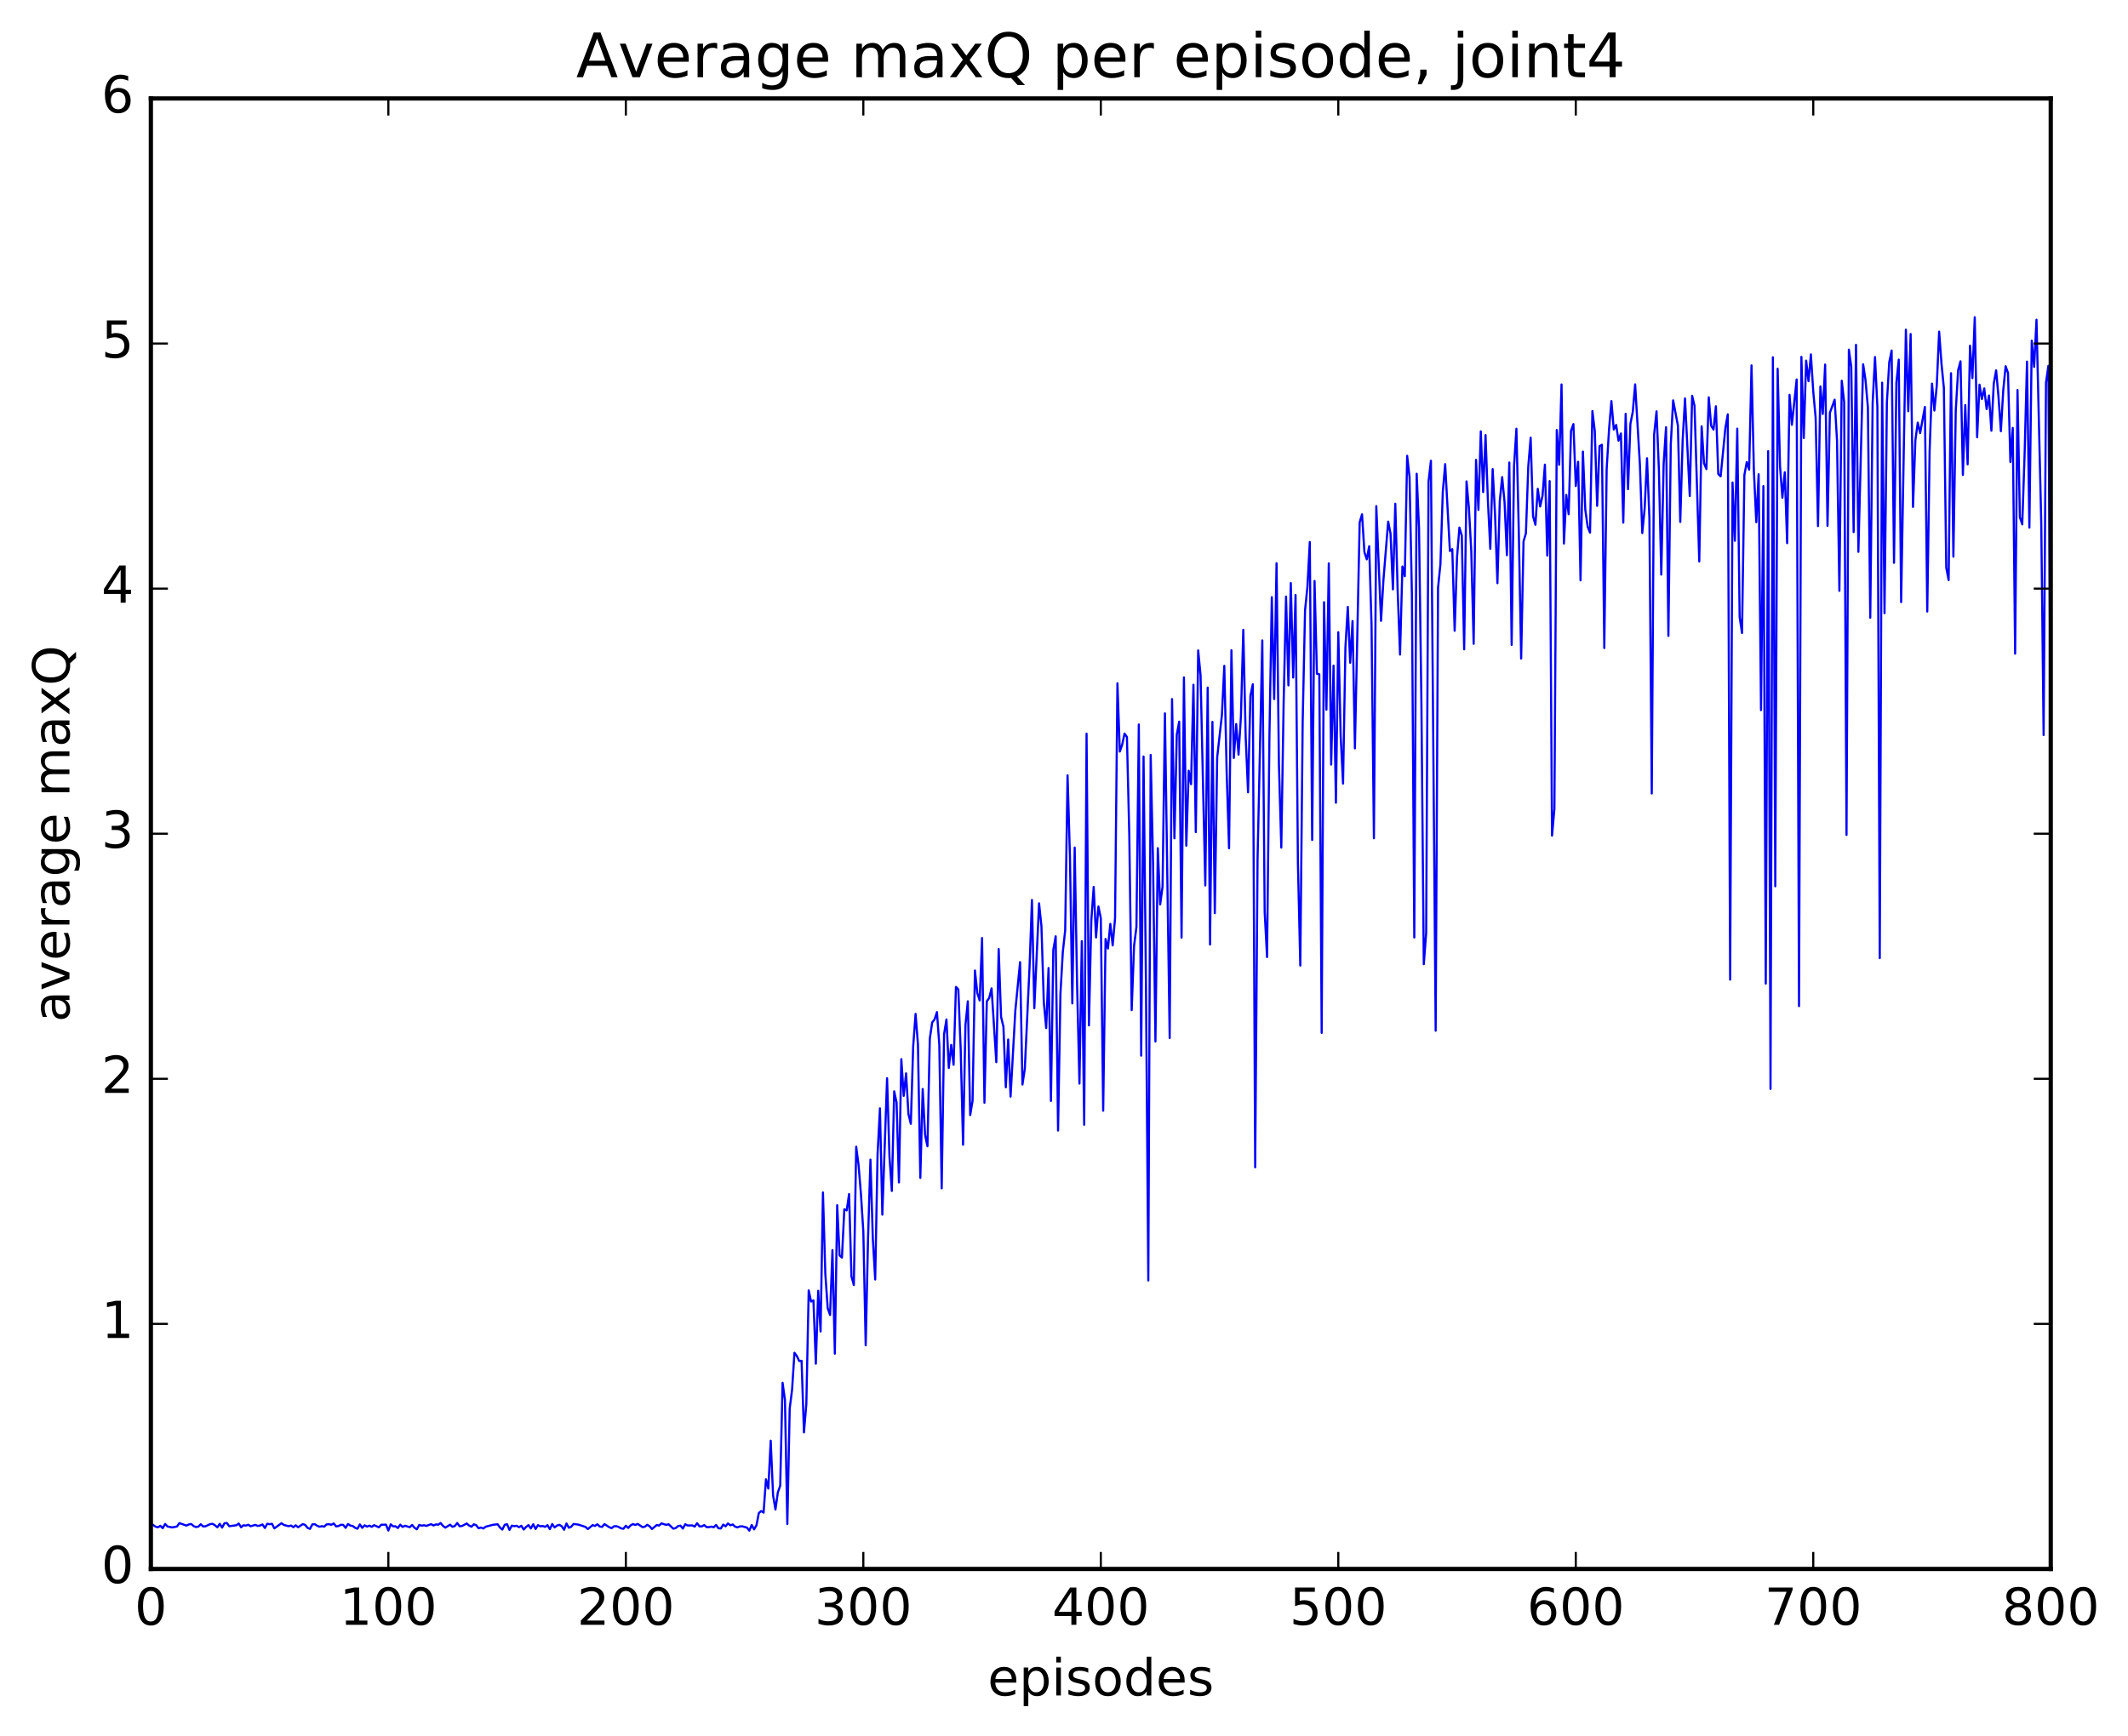 <?xml version="1.0" encoding="utf-8" standalone="no"?>
<!DOCTYPE svg PUBLIC "-//W3C//DTD SVG 1.1//EN"
  "http://www.w3.org/Graphics/SVG/1.1/DTD/svg11.dtd">
<!-- Created with matplotlib (http://matplotlib.org/) -->
<svg height="408pt" version="1.1" viewBox="0 0 500 408" width="500pt" xmlns="http://www.w3.org/2000/svg" xmlns:xlink="http://www.w3.org/1999/xlink">
 <defs>
  <style type="text/css">
*{stroke-linecap:butt;stroke-linejoin:round;stroke-miterlimit:100000;}
  </style>
 </defs>
 <g id="figure_1">
  <g id="patch_1">
   <path d="M 0 408.169 
L 500.501 408.169 
L 500.501 0 
L 0 0 
z
" style="fill:#ffffff;"/>
  </g>
  <g id="axes_1">
   <g id="patch_2">
    <path d="M 35.449 368.742 
L 481.849 368.742 
L 481.849 23.142 
L 35.449 23.142 
z
" style="fill:#ffffff;"/>
   </g>
   <g id="line2d_1">
    <path clip-path="url(#p7b872fa60b)" d="M 36.007 358.42 
L 36.565 358.807 
L 37.123 358.944 
L 37.681 358.607 
L 38.239 359.157 
L 38.797 358.163 
L 39.355 358.763 
L 40.471 358.979 
L 41.587 358.763 
L 42.145 357.966 
L 43.819 358.552 
L 44.377 358.274 
L 44.935 358.177 
L 45.493 358.659 
L 46.051 358.894 
L 46.609 358.788 
L 47.167 358.232 
L 47.725 358.747 
L 48.283 358.718 
L 49.399 358.197 
L 49.957 358.137 
L 50.515 358.472 
L 51.073 358.953 
L 51.631 358.128 
L 52.189 359.023 
L 52.747 357.996 
L 53.305 357.943 
L 53.863 358.692 
L 55.537 358.47 
L 56.095 358.07 
L 56.653 358.944 
L 57.211 358.472 
L 57.769 358.554 
L 58.327 358.343 
L 58.885 358.705 
L 60.001 358.38 
L 60.559 358.631 
L 61.117 358.528 
L 61.675 358.281 
L 62.233 359.11 
L 62.791 358.118 
L 63.349 358.222 
L 63.907 358.126 
L 64.465 359.202 
L 66.139 357.989 
L 66.697 358.393 
L 67.813 358.697 
L 68.371 358.537 
L 68.929 358.909 
L 69.487 358.485 
L 70.045 358.937 
L 71.161 358.19 
L 71.719 358.408 
L 72.277 359.088 
L 72.835 359.325 
L 73.393 358.267 
L 73.951 358.212 
L 74.509 358.581 
L 75.067 358.815 
L 75.625 358.691 
L 76.183 358.791 
L 76.741 358.269 
L 77.299 358.224 
L 77.857 358.356 
L 78.415 358.052 
L 78.973 358.735 
L 79.531 358.655 
L 80.089 358.355 
L 80.647 358.382 
L 81.205 359.076 
L 81.763 358.168 
L 82.321 358.545 
L 82.879 358.647 
L 83.437 359.072 
L 83.995 359.29 
L 84.553 358.277 
L 85.111 359.072 
L 85.669 358.489 
L 86.227 358.794 
L 86.785 358.565 
L 87.343 358.838 
L 87.901 358.453 
L 89.017 358.949 
L 89.575 358.353 
L 90.691 358.327 
L 91.249 359.716 
L 91.807 358.252 
L 92.365 358.729 
L 92.923 358.703 
L 93.481 359.125 
L 94.039 358.333 
L 94.597 358.869 
L 95.155 358.585 
L 96.271 358.924 
L 96.829 358.398 
L 97.387 359.051 
L 97.945 359.423 
L 98.503 358.392 
L 99.061 358.575 
L 99.619 358.467 
L 100.177 358.619 
L 101.293 358.211 
L 101.851 358.523 
L 102.409 358.274 
L 102.967 358.343 
L 103.525 357.952 
L 104.083 358.625 
L 104.641 359.028 
L 105.757 358.339 
L 106.315 358.834 
L 106.873 358.643 
L 107.431 357.936 
L 107.989 358.703 
L 108.547 358.647 
L 109.663 358.055 
L 110.221 358.543 
L 110.779 358.815 
L 111.337 358.245 
L 111.895 358.466 
L 112.453 359.181 
L 113.011 359.003 
L 113.569 359.233 
L 114.127 358.802 
L 115.801 358.37 
L 116.917 358.234 
L 117.475 359.003 
L 118.033 359.487 
L 118.591 358.361 
L 119.149 358.23 
L 119.707 359.564 
L 120.265 358.569 
L 120.823 358.686 
L 121.381 358.593 
L 121.939 358.917 
L 122.497 358.595 
L 123.055 359.477 
L 123.613 358.857 
L 124.171 358.439 
L 124.729 359.214 
L 125.287 358.234 
L 125.845 359.343 
L 126.403 358.444 
L 126.961 358.724 
L 127.519 358.65 
L 128.077 358.848 
L 128.635 358.453 
L 129.193 359.397 
L 129.751 358.178 
L 130.309 358.98 
L 130.867 358.544 
L 131.425 358.377 
L 131.983 358.7 
L 132.541 359.524 
L 133.099 358.056 
L 133.657 359.057 
L 134.215 358.818 
L 134.773 358.167 
L 135.889 358.319 
L 137.563 358.855 
L 138.121 359.367 
L 139.237 358.442 
L 139.795 358.63 
L 140.353 358.236 
L 140.911 358.758 
L 141.469 358.859 
L 142.027 358.198 
L 143.143 358.924 
L 143.701 359.155 
L 144.259 358.713 
L 144.817 358.687 
L 145.375 358.875 
L 145.933 359.205 
L 146.491 359.293 
L 147.049 358.582 
L 147.607 359.1 
L 148.165 358.505 
L 148.723 358.188 
L 149.281 358.4 
L 149.839 358.157 
L 150.955 358.899 
L 151.513 358.817 
L 152.071 358.357 
L 152.629 358.703 
L 153.187 359.351 
L 154.303 358.423 
L 154.861 358.539 
L 155.419 358.032 
L 156.535 358.385 
L 157.093 358.236 
L 158.209 359.278 
L 158.767 359.13 
L 159.325 358.662 
L 159.883 358.558 
L 160.441 359.255 
L 160.999 358.231 
L 161.557 358.524 
L 162.673 358.512 
L 163.231 358.782 
L 163.789 357.987 
L 164.347 358.726 
L 164.905 358.737 
L 165.463 358.428 
L 166.021 358.909 
L 166.579 358.909 
L 167.137 358.793 
L 167.695 358.939 
L 168.253 358.404 
L 168.811 359.178 
L 169.369 359.226 
L 169.927 358.319 
L 170.485 358.72 
L 171.043 358.046 
L 171.601 358.477 
L 172.159 358.283 
L 172.717 358.792 
L 173.275 358.972 
L 173.833 358.754 
L 174.391 358.718 
L 175.507 359.025 
L 176.065 359.737 
L 176.623 358.405 
L 177.181 359.434 
L 177.739 358.486 
L 178.297 355.601 
L 178.855 355.127 
L 179.413 355.504 
L 179.971 347.667 
L 180.529 349.845 
L 181.087 338.597 
L 181.645 351.452 
L 182.203 354.772 
L 182.761 350.763 
L 183.319 349.186 
L 183.877 324.983 
L 184.435 329.006 
L 184.993 358.199 
L 185.551 331.023 
L 186.109 326.614 
L 186.667 317.934 
L 187.225 318.689 
L 187.783 319.871 
L 188.341 319.813 
L 188.899 336.645 
L 189.457 330.027 
L 190.015 303.266 
L 190.573 305.896 
L 191.131 305.628 
L 191.689 320.499 
L 192.247 303.356 
L 192.805 312.93 
L 193.363 280.263 
L 193.921 299.387 
L 194.479 307.444 
L 195.037 309.065 
L 195.595 293.808 
L 196.153 318.139 
L 196.711 283.252 
L 197.269 295.053 
L 197.827 295.559 
L 198.385 284.214 
L 198.943 284.474 
L 199.501 280.62 
L 200.059 299.964 
L 200.617 302.006 
L 201.175 269.503 
L 201.733 273.845 
L 202.291 280.657 
L 202.849 289.411 
L 203.407 316.183 
L 203.965 290.748 
L 204.523 272.528 
L 205.081 291.09 
L 205.639 300.702 
L 206.197 271.221 
L 206.755 260.489 
L 207.313 285.469 
L 208.429 253.391 
L 208.987 271.722 
L 209.545 279.9 
L 210.103 256.487 
L 210.661 259.126 
L 211.219 277.893 
L 211.777 248.92 
L 212.335 257.553 
L 212.893 252.262 
L 213.451 261.829 
L 214.009 264.121 
L 214.567 245.834 
L 215.125 238.282 
L 215.683 245.439 
L 216.241 276.831 
L 216.799 255.934 
L 217.357 266.708 
L 217.915 269.404 
L 218.473 244.087 
L 219.031 240.294 
L 219.589 239.582 
L 220.147 237.868 
L 220.705 245.591 
L 221.263 279.284 
L 221.821 243.044 
L 222.379 239.592 
L 222.937 250.996 
L 223.495 245.574 
L 224.053 250.245 
L 224.611 231.945 
L 225.169 232.539 
L 225.727 246.65 
L 226.285 269.041 
L 226.843 240.913 
L 227.401 235.326 
L 227.959 262.079 
L 228.517 258.689 
L 229.075 228.092 
L 229.633 233.398 
L 230.191 235.14 
L 230.749 220.463 
L 231.307 259.168 
L 231.865 235.323 
L 232.423 234.567 
L 232.981 232.287 
L 234.097 249.637 
L 234.655 223.042 
L 235.213 238.982 
L 235.771 241.308 
L 236.329 255.541 
L 236.887 244.306 
L 237.445 257.73 
L 238.561 237.568 
L 239.677 226.125 
L 240.235 254.896 
L 240.793 251.196 
L 241.909 227.191 
L 242.467 211.517 
L 243.025 236.959 
L 244.141 212.304 
L 244.699 217.661 
L 245.257 235.519 
L 245.815 241.633 
L 246.373 227.508 
L 246.931 258.744 
L 247.489 223.207 
L 248.047 220.055 
L 248.605 265.702 
L 249.163 233.549 
L 249.721 223.758 
L 250.279 218.648 
L 250.837 182.216 
L 251.395 201.241 
L 251.953 235.828 
L 252.511 199.195 
L 253.069 231.061 
L 253.627 254.68 
L 254.185 221.18 
L 254.743 264.341 
L 255.301 172.428 
L 255.859 240.994 
L 256.417 216.356 
L 256.975 208.444 
L 257.533 220.32 
L 258.091 213.04 
L 258.649 215.811 
L 259.207 261.046 
L 259.765 220.682 
L 260.323 222.927 
L 260.881 217.135 
L 261.439 222.197 
L 261.997 215.815 
L 262.555 160.583 
L 263.113 176.636 
L 263.671 175.014 
L 264.229 172.406 
L 264.787 173.207 
L 265.345 196.41 
L 265.903 237.396 
L 266.461 222.329 
L 267.019 217.861 
L 267.577 170.268 
L 268.135 248.105 
L 268.693 177.79 
L 269.251 230.55 
L 269.809 300.955 
L 270.367 177.424 
L 270.925 202.946 
L 271.483 244.786 
L 272.041 199.348 
L 272.599 212.573 
L 273.157 208.357 
L 273.715 167.654 
L 274.831 243.952 
L 275.389 164.295 
L 275.947 197.03 
L 276.505 172.641 
L 277.063 169.599 
L 277.621 220.364 
L 278.179 159.202 
L 278.737 198.756 
L 279.295 181.134 
L 279.853 184.299 
L 280.411 160.929 
L 280.969 195.574 
L 281.527 152.87 
L 282.085 158.681 
L 283.201 208.105 
L 283.759 161.599 
L 284.317 221.983 
L 284.875 169.654 
L 285.433 214.62 
L 285.991 178.023 
L 287.107 167.998 
L 287.665 156.488 
L 288.223 181.591 
L 288.781 199.368 
L 289.339 152.817 
L 289.897 178.135 
L 290.455 170.178 
L 291.013 177.355 
L 291.571 168.372 
L 292.129 148.019 
L 292.687 173.176 
L 293.245 186.213 
L 293.803 163.509 
L 294.361 160.816 
L 294.919 274.349 
L 295.477 202.008 
L 296.593 150.513 
L 297.151 214.344 
L 297.709 224.932 
L 298.267 173.104 
L 298.825 140.348 
L 299.383 164.3 
L 299.941 132.37 
L 300.499 179.631 
L 301.057 199.204 
L 301.615 164.732 
L 302.173 140.204 
L 302.731 161.088 
L 303.289 137.024 
L 303.847 159.242 
L 304.405 139.835 
L 304.963 202.945 
L 305.521 226.93 
L 306.079 169.678 
L 306.637 143.457 
L 307.195 137.913 
L 307.753 127.385 
L 308.311 197.412 
L 308.869 136.531 
L 309.427 158.335 
L 309.985 158.478 
L 310.543 242.745 
L 311.101 141.53 
L 311.659 166.795 
L 312.217 132.398 
L 312.775 179.696 
L 313.333 156.439 
L 313.891 188.658 
L 314.449 148.59 
L 315.007 172.973 
L 315.565 184.158 
L 316.123 152.142 
L 316.681 142.629 
L 317.239 155.759 
L 317.797 145.957 
L 318.355 175.881 
L 319.471 122.76 
L 320.029 120.873 
L 320.587 129.768 
L 321.145 131.459 
L 321.703 128.372 
L 322.261 146.974 
L 322.819 197.016 
L 323.377 118.948 
L 324.493 145.917 
L 325.051 136.365 
L 326.167 122.58 
L 326.725 125.422 
L 327.283 138.514 
L 327.841 118.38 
L 328.399 138.867 
L 328.957 153.842 
L 329.515 133.142 
L 330.073 135.43 
L 330.631 107.123 
L 331.189 112.171 
L 331.747 139.905 
L 332.305 220.336 
L 332.863 111.338 
L 333.421 124.182 
L 333.979 165.313 
L 334.537 226.606 
L 335.095 219.284 
L 335.653 113.171 
L 336.211 108.288 
L 337.327 242.244 
L 337.885 138.141 
L 338.443 132.642 
L 339.001 115.67 
L 339.559 109.076 
L 340.675 129.507 
L 341.233 129.07 
L 341.791 148.246 
L 342.349 130.919 
L 342.907 123.98 
L 343.465 125.878 
L 344.023 152.608 
L 344.581 113.133 
L 345.139 119.372 
L 345.697 129.583 
L 346.255 151.309 
L 346.813 108.068 
L 347.371 119.85 
L 347.929 101.381 
L 348.487 115.651 
L 349.045 102.261 
L 349.603 117.717 
L 350.161 128.98 
L 350.719 110.25 
L 351.277 120.915 
L 351.835 137.061 
L 352.393 117.767 
L 352.951 112.13 
L 353.509 117.983 
L 354.067 130.484 
L 354.625 108.692 
L 355.183 151.561 
L 355.741 109.538 
L 356.299 100.763 
L 356.857 124.717 
L 357.415 154.778 
L 357.973 127.232 
L 358.531 125.343 
L 359.089 109.597 
L 359.647 102.867 
L 360.205 121.32 
L 360.763 123.331 
L 361.321 114.873 
L 361.879 119.036 
L 362.437 116.503 
L 362.995 109.2 
L 363.553 130.559 
L 364.111 113.064 
L 364.669 196.395 
L 365.227 190.097 
L 365.785 101.059 
L 366.343 109.235 
L 366.901 90.355 
L 367.459 127.742 
L 368.017 116.31 
L 368.575 120.852 
L 369.133 101.253 
L 369.691 99.667 
L 370.249 114.236 
L 370.807 108.533 
L 371.365 136.399 
L 371.923 106.133 
L 372.481 119.779 
L 373.039 123.786 
L 373.597 125.186 
L 374.155 96.6 
L 374.713 101.314 
L 375.271 118.887 
L 375.829 104.858 
L 376.387 104.529 
L 376.945 152.305 
L 377.503 110.278 
L 378.061 100.953 
L 378.619 94.261 
L 379.177 100.943 
L 379.735 99.872 
L 380.293 103.572 
L 380.851 101.875 
L 381.409 122.83 
L 381.967 97.253 
L 382.525 114.974 
L 383.083 99.612 
L 383.641 96.801 
L 384.199 90.337 
L 385.315 109.193 
L 385.873 125.29 
L 386.431 119.47 
L 386.989 107.694 
L 387.547 121.764 
L 388.105 186.493 
L 388.663 102.078 
L 389.221 96.668 
L 389.779 110.408 
L 390.337 135.042 
L 390.895 108.99 
L 391.453 100.398 
L 392.011 149.446 
L 392.569 104.478 
L 393.127 94.09 
L 394.243 100.008 
L 394.801 122.673 
L 395.359 103.451 
L 395.917 93.64 
L 397.033 116.586 
L 397.591 93.013 
L 398.149 95.385 
L 399.265 131.958 
L 399.823 100.192 
L 400.381 108.899 
L 400.939 110.247 
L 401.497 93.384 
L 402.055 100.056 
L 402.613 100.962 
L 403.171 95.485 
L 403.729 111.409 
L 404.287 111.956 
L 405.403 100.57 
L 405.961 97.376 
L 406.519 230.236 
L 407.077 113.407 
L 407.635 127.085 
L 408.193 100.744 
L 408.751 145.035 
L 409.309 148.769 
L 409.867 111.614 
L 410.425 108.586 
L 410.983 110.379 
L 411.541 85.869 
L 412.099 110.665 
L 412.657 122.719 
L 413.215 111.457 
L 413.773 166.905 
L 414.331 114.252 
L 414.889 231.17 
L 415.447 106.029 
L 416.005 255.917 
L 416.563 83.966 
L 417.121 208.298 
L 417.679 86.665 
L 418.237 109.499 
L 418.795 116.979 
L 419.353 110.991 
L 419.911 127.66 
L 420.469 92.783 
L 421.027 99.844 
L 422.143 89.181 
L 422.701 236.458 
L 423.259 83.868 
L 423.817 102.947 
L 424.375 84.749 
L 424.933 89.591 
L 425.491 83.294 
L 426.049 92.035 
L 426.607 98.198 
L 427.165 123.641 
L 427.723 90.825 
L 428.281 97.287 
L 428.839 85.679 
L 429.397 123.583 
L 429.955 97.015 
L 431.071 93.938 
L 431.629 103.538 
L 432.187 138.855 
L 432.745 89.483 
L 433.303 94.452 
L 433.861 196.231 
L 434.419 82.169 
L 434.977 86.188 
L 435.535 125.053 
L 436.093 81.035 
L 436.651 129.689 
L 437.767 85.615 
L 438.325 89.313 
L 438.883 95.732 
L 439.441 145.179 
L 439.999 94.729 
L 440.557 83.916 
L 441.115 95.642 
L 441.673 225.181 
L 442.231 89.934 
L 442.789 144.107 
L 443.347 94.6 
L 443.905 85.136 
L 444.463 82.375 
L 445.021 132.281 
L 445.579 89.967 
L 446.137 84.522 
L 446.695 141.512 
L 447.811 77.477 
L 448.369 96.641 
L 448.927 78.501 
L 449.485 119.136 
L 450.043 103.473 
L 450.601 99.322 
L 451.159 101.789 
L 452.275 95.641 
L 452.833 143.724 
L 453.391 106.005 
L 453.949 90.152 
L 454.507 96.487 
L 455.065 90.689 
L 455.623 77.934 
L 456.181 85.514 
L 456.739 91.201 
L 457.297 133.415 
L 457.855 136.342 
L 458.413 87.711 
L 458.971 130.825 
L 459.529 96.506 
L 460.087 87.004 
L 460.645 84.911 
L 461.203 111.633 
L 461.761 95.194 
L 462.319 109.132 
L 462.877 81.245 
L 463.435 88.868 
L 463.993 74.547 
L 464.551 102.759 
L 465.109 90.404 
L 465.667 93.787 
L 466.225 91.284 
L 466.783 96.154 
L 467.341 92.947 
L 467.899 101.227 
L 468.457 90.172 
L 469.015 87.041 
L 469.573 93.242 
L 470.131 101.352 
L 470.689 91.729 
L 471.247 86.069 
L 471.805 87.635 
L 472.363 108.567 
L 472.921 100.563 
L 473.479 153.629 
L 474.037 91.656 
L 474.595 121.578 
L 475.153 123.235 
L 475.711 106.65 
L 476.269 84.983 
L 476.827 124.005 
L 477.385 80.068 
L 477.943 86.238 
L 478.501 75.143 
L 479.617 122.841 
L 480.175 172.754 
L 480.733 89.929 
L 481.291 85.981 
L 481.849 180.643 
L 481.849 180.643 
" style="fill:none;stroke:#0000ff;stroke-linecap:square;stroke-width:0.5;"/>
   </g>
   <g id="patch_3">
    <path d="M 35.449 23.142 
L 481.849 23.142 
" style="fill:none;stroke:#000000;stroke-linecap:square;stroke-linejoin:miter;"/>
   </g>
   <g id="patch_4">
    <path d="M 35.449 368.742 
L 35.449 23.142 
" style="fill:none;stroke:#000000;stroke-linecap:square;stroke-linejoin:miter;"/>
   </g>
   <g id="patch_5">
    <path d="M 481.849 368.742 
L 481.849 23.142 
" style="fill:none;stroke:#000000;stroke-linecap:square;stroke-linejoin:miter;"/>
   </g>
   <g id="patch_6">
    <path d="M 35.449 368.742 
L 481.849 368.742 
" style="fill:none;stroke:#000000;stroke-linecap:square;stroke-linejoin:miter;"/>
   </g>
   <g id="matplotlib.axis_1">
    <g id="xtick_1">
     <g id="line2d_2">
      <defs>
       <path d="M 0 0 
L 0 -4 
" id="m878c0bc4ea" style="stroke:#000000;stroke-width:0.5;"/>
      </defs>
      <g>
       <use style="stroke:#000000;stroke-width:0.5;" x="35.449" xlink:href="#m878c0bc4ea" y="368.742"/>
      </g>
     </g>
     <g id="line2d_3">
      <defs>
       <path d="M 0 0 
L 0 4 
" id="m20e0e4e837" style="stroke:#000000;stroke-width:0.5;"/>
      </defs>
      <g>
       <use style="stroke:#000000;stroke-width:0.5;" x="35.449" xlink:href="#m20e0e4e837" y="23.142"/>
      </g>
     </g>
     <g id="text_1">
      <!-- 0 -->
      <defs>
       <path d="M 31.781 66.406 
Q 24.172 66.406 20.328 58.906 
Q 16.5 51.422 16.5 36.375 
Q 16.5 21.391 20.328 13.891 
Q 24.172 6.391 31.781 6.391 
Q 39.453 6.391 43.281 13.891 
Q 47.125 21.391 47.125 36.375 
Q 47.125 51.422 43.281 58.906 
Q 39.453 66.406 31.781 66.406 
M 31.781 74.219 
Q 44.047 74.219 50.516 64.516 
Q 56.984 54.828 56.984 36.375 
Q 56.984 17.969 50.516 8.266 
Q 44.047 -1.422 31.781 -1.422 
Q 19.531 -1.422 13.062 8.266 
Q 6.594 17.969 6.594 36.375 
Q 6.594 54.828 13.062 64.516 
Q 19.531 74.219 31.781 74.219 
" id="BitstreamVeraSans-Roman-30"/>
      </defs>
      <g transform="translate(31.631 381.86)scale(0.12 -0.12)">
       <use xlink:href="#BitstreamVeraSans-Roman-30"/>
      </g>
     </g>
    </g>
    <g id="xtick_2">
     <g id="line2d_4">
      <g>
       <use style="stroke:#000000;stroke-width:0.5;" x="91.249" xlink:href="#m878c0bc4ea" y="368.742"/>
      </g>
     </g>
     <g id="line2d_5">
      <g>
       <use style="stroke:#000000;stroke-width:0.5;" x="91.249" xlink:href="#m20e0e4e837" y="23.142"/>
      </g>
     </g>
     <g id="text_2">
      <!-- 100 -->
      <defs>
       <path d="M 12.406 8.297 
L 28.516 8.297 
L 28.516 63.922 
L 10.984 60.406 
L 10.984 69.391 
L 28.422 72.906 
L 38.281 72.906 
L 38.281 8.297 
L 54.391 8.297 
L 54.391 0 
L 12.406 0 
z
" id="BitstreamVeraSans-Roman-31"/>
      </defs>
      <g transform="translate(79.796 381.86)scale(0.12 -0.12)">
       <use xlink:href="#BitstreamVeraSans-Roman-31"/>
       <use x="63.623" xlink:href="#BitstreamVeraSans-Roman-30"/>
       <use x="127.246" xlink:href="#BitstreamVeraSans-Roman-30"/>
      </g>
     </g>
    </g>
    <g id="xtick_3">
     <g id="line2d_6">
      <g>
       <use style="stroke:#000000;stroke-width:0.5;" x="147.049" xlink:href="#m878c0bc4ea" y="368.742"/>
      </g>
     </g>
     <g id="line2d_7">
      <g>
       <use style="stroke:#000000;stroke-width:0.5;" x="147.049" xlink:href="#m20e0e4e837" y="23.142"/>
      </g>
     </g>
     <g id="text_3">
      <!-- 200 -->
      <defs>
       <path d="M 19.188 8.297 
L 53.609 8.297 
L 53.609 0 
L 7.328 0 
L 7.328 8.297 
Q 12.938 14.109 22.625 23.891 
Q 32.328 33.688 34.812 36.531 
Q 39.547 41.844 41.422 45.531 
Q 43.312 49.219 43.312 52.781 
Q 43.312 58.594 39.234 62.25 
Q 35.156 65.922 28.609 65.922 
Q 23.969 65.922 18.812 64.312 
Q 13.672 62.703 7.812 59.422 
L 7.812 69.391 
Q 13.766 71.781 18.938 73 
Q 24.125 74.219 28.422 74.219 
Q 39.75 74.219 46.484 68.547 
Q 53.219 62.891 53.219 53.422 
Q 53.219 48.922 51.531 44.891 
Q 49.859 40.875 45.406 35.406 
Q 44.188 33.984 37.641 27.219 
Q 31.109 20.453 19.188 8.297 
" id="BitstreamVeraSans-Roman-32"/>
      </defs>
      <g transform="translate(135.596 381.86)scale(0.12 -0.12)">
       <use xlink:href="#BitstreamVeraSans-Roman-32"/>
       <use x="63.623" xlink:href="#BitstreamVeraSans-Roman-30"/>
       <use x="127.246" xlink:href="#BitstreamVeraSans-Roman-30"/>
      </g>
     </g>
    </g>
    <g id="xtick_4">
     <g id="line2d_8">
      <g>
       <use style="stroke:#000000;stroke-width:0.5;" x="202.849" xlink:href="#m878c0bc4ea" y="368.742"/>
      </g>
     </g>
     <g id="line2d_9">
      <g>
       <use style="stroke:#000000;stroke-width:0.5;" x="202.849" xlink:href="#m20e0e4e837" y="23.142"/>
      </g>
     </g>
     <g id="text_4">
      <!-- 300 -->
      <defs>
       <path d="M 40.578 39.312 
Q 47.656 37.797 51.625 33 
Q 55.609 28.219 55.609 21.188 
Q 55.609 10.406 48.188 4.484 
Q 40.766 -1.422 27.094 -1.422 
Q 22.516 -1.422 17.656 -0.516 
Q 12.797 0.391 7.625 2.203 
L 7.625 11.719 
Q 11.719 9.328 16.594 8.109 
Q 21.484 6.891 26.812 6.891 
Q 36.078 6.891 40.938 10.547 
Q 45.797 14.203 45.797 21.188 
Q 45.797 27.641 41.281 31.266 
Q 36.766 34.906 28.719 34.906 
L 20.219 34.906 
L 20.219 43.016 
L 29.109 43.016 
Q 36.375 43.016 40.234 45.922 
Q 44.094 48.828 44.094 54.297 
Q 44.094 59.906 40.109 62.906 
Q 36.141 65.922 28.719 65.922 
Q 24.656 65.922 20.016 65.031 
Q 15.375 64.156 9.812 62.312 
L 9.812 71.094 
Q 15.438 72.656 20.344 73.438 
Q 25.25 74.219 29.594 74.219 
Q 40.828 74.219 47.359 69.109 
Q 53.906 64.016 53.906 55.328 
Q 53.906 49.266 50.438 45.094 
Q 46.969 40.922 40.578 39.312 
" id="BitstreamVeraSans-Roman-33"/>
      </defs>
      <g transform="translate(191.396 381.86)scale(0.12 -0.12)">
       <use xlink:href="#BitstreamVeraSans-Roman-33"/>
       <use x="63.623" xlink:href="#BitstreamVeraSans-Roman-30"/>
       <use x="127.246" xlink:href="#BitstreamVeraSans-Roman-30"/>
      </g>
     </g>
    </g>
    <g id="xtick_5">
     <g id="line2d_10">
      <g>
       <use style="stroke:#000000;stroke-width:0.5;" x="258.649" xlink:href="#m878c0bc4ea" y="368.742"/>
      </g>
     </g>
     <g id="line2d_11">
      <g>
       <use style="stroke:#000000;stroke-width:0.5;" x="258.649" xlink:href="#m20e0e4e837" y="23.142"/>
      </g>
     </g>
     <g id="text_5">
      <!-- 400 -->
      <defs>
       <path d="M 37.797 64.312 
L 12.891 25.391 
L 37.797 25.391 
z
M 35.203 72.906 
L 47.609 72.906 
L 47.609 25.391 
L 58.016 25.391 
L 58.016 17.188 
L 47.609 17.188 
L 47.609 0 
L 37.797 0 
L 37.797 17.188 
L 4.891 17.188 
L 4.891 26.703 
z
" id="BitstreamVeraSans-Roman-34"/>
      </defs>
      <g transform="translate(247.196 381.86)scale(0.12 -0.12)">
       <use xlink:href="#BitstreamVeraSans-Roman-34"/>
       <use x="63.623" xlink:href="#BitstreamVeraSans-Roman-30"/>
       <use x="127.246" xlink:href="#BitstreamVeraSans-Roman-30"/>
      </g>
     </g>
    </g>
    <g id="xtick_6">
     <g id="line2d_12">
      <g>
       <use style="stroke:#000000;stroke-width:0.5;" x="314.449" xlink:href="#m878c0bc4ea" y="368.742"/>
      </g>
     </g>
     <g id="line2d_13">
      <g>
       <use style="stroke:#000000;stroke-width:0.5;" x="314.449" xlink:href="#m20e0e4e837" y="23.142"/>
      </g>
     </g>
     <g id="text_6">
      <!-- 500 -->
      <defs>
       <path d="M 10.797 72.906 
L 49.516 72.906 
L 49.516 64.594 
L 19.828 64.594 
L 19.828 46.734 
Q 21.969 47.469 24.109 47.828 
Q 26.266 48.188 28.422 48.188 
Q 40.625 48.188 47.75 41.5 
Q 54.891 34.812 54.891 23.391 
Q 54.891 11.625 47.562 5.094 
Q 40.234 -1.422 26.906 -1.422 
Q 22.312 -1.422 17.547 -0.641 
Q 12.797 0.141 7.719 1.703 
L 7.719 11.625 
Q 12.109 9.234 16.797 8.062 
Q 21.484 6.891 26.703 6.891 
Q 35.156 6.891 40.078 11.328 
Q 45.016 15.766 45.016 23.391 
Q 45.016 31 40.078 35.438 
Q 35.156 39.891 26.703 39.891 
Q 22.75 39.891 18.812 39.016 
Q 14.891 38.141 10.797 36.281 
z
" id="BitstreamVeraSans-Roman-35"/>
      </defs>
      <g transform="translate(302.996 381.86)scale(0.12 -0.12)">
       <use xlink:href="#BitstreamVeraSans-Roman-35"/>
       <use x="63.623" xlink:href="#BitstreamVeraSans-Roman-30"/>
       <use x="127.246" xlink:href="#BitstreamVeraSans-Roman-30"/>
      </g>
     </g>
    </g>
    <g id="xtick_7">
     <g id="line2d_14">
      <g>
       <use style="stroke:#000000;stroke-width:0.5;" x="370.249" xlink:href="#m878c0bc4ea" y="368.742"/>
      </g>
     </g>
     <g id="line2d_15">
      <g>
       <use style="stroke:#000000;stroke-width:0.5;" x="370.249" xlink:href="#m20e0e4e837" y="23.142"/>
      </g>
     </g>
     <g id="text_7">
      <!-- 600 -->
      <defs>
       <path d="M 33.016 40.375 
Q 26.375 40.375 22.484 35.828 
Q 18.609 31.297 18.609 23.391 
Q 18.609 15.531 22.484 10.953 
Q 26.375 6.391 33.016 6.391 
Q 39.656 6.391 43.531 10.953 
Q 47.406 15.531 47.406 23.391 
Q 47.406 31.297 43.531 35.828 
Q 39.656 40.375 33.016 40.375 
M 52.594 71.297 
L 52.594 62.312 
Q 48.875 64.062 45.094 64.984 
Q 41.312 65.922 37.594 65.922 
Q 27.828 65.922 22.672 59.328 
Q 17.531 52.734 16.797 39.406 
Q 19.672 43.656 24.016 45.922 
Q 28.375 48.188 33.594 48.188 
Q 44.578 48.188 50.953 41.516 
Q 57.328 34.859 57.328 23.391 
Q 57.328 12.156 50.688 5.359 
Q 44.047 -1.422 33.016 -1.422 
Q 20.359 -1.422 13.672 8.266 
Q 6.984 17.969 6.984 36.375 
Q 6.984 53.656 15.188 63.938 
Q 23.391 74.219 37.203 74.219 
Q 40.922 74.219 44.703 73.484 
Q 48.484 72.75 52.594 71.297 
" id="BitstreamVeraSans-Roman-36"/>
      </defs>
      <g transform="translate(358.796 381.86)scale(0.12 -0.12)">
       <use xlink:href="#BitstreamVeraSans-Roman-36"/>
       <use x="63.623" xlink:href="#BitstreamVeraSans-Roman-30"/>
       <use x="127.246" xlink:href="#BitstreamVeraSans-Roman-30"/>
      </g>
     </g>
    </g>
    <g id="xtick_8">
     <g id="line2d_16">
      <g>
       <use style="stroke:#000000;stroke-width:0.5;" x="426.049" xlink:href="#m878c0bc4ea" y="368.742"/>
      </g>
     </g>
     <g id="line2d_17">
      <g>
       <use style="stroke:#000000;stroke-width:0.5;" x="426.049" xlink:href="#m20e0e4e837" y="23.142"/>
      </g>
     </g>
     <g id="text_8">
      <!-- 700 -->
      <defs>
       <path d="M 8.203 72.906 
L 55.078 72.906 
L 55.078 68.703 
L 28.609 0 
L 18.312 0 
L 43.219 64.594 
L 8.203 64.594 
z
" id="BitstreamVeraSans-Roman-37"/>
      </defs>
      <g transform="translate(414.596 381.86)scale(0.12 -0.12)">
       <use xlink:href="#BitstreamVeraSans-Roman-37"/>
       <use x="63.623" xlink:href="#BitstreamVeraSans-Roman-30"/>
       <use x="127.246" xlink:href="#BitstreamVeraSans-Roman-30"/>
      </g>
     </g>
    </g>
    <g id="xtick_9">
     <g id="line2d_18">
      <g>
       <use style="stroke:#000000;stroke-width:0.5;" x="481.849" xlink:href="#m878c0bc4ea" y="368.742"/>
      </g>
     </g>
     <g id="line2d_19">
      <g>
       <use style="stroke:#000000;stroke-width:0.5;" x="481.849" xlink:href="#m20e0e4e837" y="23.142"/>
      </g>
     </g>
     <g id="text_9">
      <!-- 800 -->
      <defs>
       <path d="M 31.781 34.625 
Q 24.75 34.625 20.719 30.859 
Q 16.703 27.094 16.703 20.516 
Q 16.703 13.922 20.719 10.156 
Q 24.75 6.391 31.781 6.391 
Q 38.812 6.391 42.859 10.172 
Q 46.922 13.969 46.922 20.516 
Q 46.922 27.094 42.891 30.859 
Q 38.875 34.625 31.781 34.625 
M 21.922 38.812 
Q 15.578 40.375 12.031 44.719 
Q 8.5 49.078 8.5 55.328 
Q 8.5 64.062 14.719 69.141 
Q 20.953 74.219 31.781 74.219 
Q 42.672 74.219 48.875 69.141 
Q 55.078 64.062 55.078 55.328 
Q 55.078 49.078 51.531 44.719 
Q 48 40.375 41.703 38.812 
Q 48.828 37.156 52.797 32.312 
Q 56.781 27.484 56.781 20.516 
Q 56.781 9.906 50.312 4.234 
Q 43.844 -1.422 31.781 -1.422 
Q 19.734 -1.422 13.25 4.234 
Q 6.781 9.906 6.781 20.516 
Q 6.781 27.484 10.781 32.312 
Q 14.797 37.156 21.922 38.812 
M 18.312 54.391 
Q 18.312 48.734 21.844 45.562 
Q 25.391 42.391 31.781 42.391 
Q 38.141 42.391 41.719 45.562 
Q 45.312 48.734 45.312 54.391 
Q 45.312 60.062 41.719 63.234 
Q 38.141 66.406 31.781 66.406 
Q 25.391 66.406 21.844 63.234 
Q 18.312 60.062 18.312 54.391 
" id="BitstreamVeraSans-Roman-38"/>
      </defs>
      <g transform="translate(470.396 381.86)scale(0.12 -0.12)">
       <use xlink:href="#BitstreamVeraSans-Roman-38"/>
       <use x="63.623" xlink:href="#BitstreamVeraSans-Roman-30"/>
       <use x="127.246" xlink:href="#BitstreamVeraSans-Roman-30"/>
      </g>
     </g>
    </g>
    <g id="text_10">
     <!-- episodes -->
     <defs>
      <path d="M 18.109 8.203 
L 18.109 -20.797 
L 9.078 -20.797 
L 9.078 54.688 
L 18.109 54.688 
L 18.109 46.391 
Q 20.953 51.266 25.266 53.625 
Q 29.594 56 35.594 56 
Q 45.562 56 51.781 48.094 
Q 58.016 40.188 58.016 27.297 
Q 58.016 14.406 51.781 6.484 
Q 45.562 -1.422 35.594 -1.422 
Q 29.594 -1.422 25.266 0.953 
Q 20.953 3.328 18.109 8.203 
M 48.688 27.297 
Q 48.688 37.203 44.609 42.844 
Q 40.531 48.484 33.406 48.484 
Q 26.266 48.484 22.188 42.844 
Q 18.109 37.203 18.109 27.297 
Q 18.109 17.391 22.188 11.75 
Q 26.266 6.109 33.406 6.109 
Q 40.531 6.109 44.609 11.75 
Q 48.688 17.391 48.688 27.297 
" id="BitstreamVeraSans-Roman-70"/>
      <path d="M 9.422 54.688 
L 18.406 54.688 
L 18.406 0 
L 9.422 0 
z
M 9.422 75.984 
L 18.406 75.984 
L 18.406 64.594 
L 9.422 64.594 
z
" id="BitstreamVeraSans-Roman-69"/>
      <path d="M 45.406 46.391 
L 45.406 75.984 
L 54.391 75.984 
L 54.391 0 
L 45.406 0 
L 45.406 8.203 
Q 42.578 3.328 38.25 0.953 
Q 33.938 -1.422 27.875 -1.422 
Q 17.969 -1.422 11.734 6.484 
Q 5.516 14.406 5.516 27.297 
Q 5.516 40.188 11.734 48.094 
Q 17.969 56 27.875 56 
Q 33.938 56 38.25 53.625 
Q 42.578 51.266 45.406 46.391 
M 14.797 27.297 
Q 14.797 17.391 18.875 11.75 
Q 22.953 6.109 30.078 6.109 
Q 37.203 6.109 41.297 11.75 
Q 45.406 17.391 45.406 27.297 
Q 45.406 37.203 41.297 42.844 
Q 37.203 48.484 30.078 48.484 
Q 22.953 48.484 18.875 42.844 
Q 14.797 37.203 14.797 27.297 
" id="BitstreamVeraSans-Roman-64"/>
      <path d="M 56.203 29.594 
L 56.203 25.203 
L 14.891 25.203 
Q 15.484 15.922 20.484 11.062 
Q 25.484 6.203 34.422 6.203 
Q 39.594 6.203 44.453 7.469 
Q 49.312 8.734 54.109 11.281 
L 54.109 2.781 
Q 49.266 0.734 44.188 -0.344 
Q 39.109 -1.422 33.891 -1.422 
Q 20.797 -1.422 13.156 6.188 
Q 5.516 13.812 5.516 26.812 
Q 5.516 40.234 12.766 48.109 
Q 20.016 56 32.328 56 
Q 43.359 56 49.781 48.891 
Q 56.203 41.797 56.203 29.594 
M 47.219 32.234 
Q 47.125 39.594 43.094 43.984 
Q 39.062 48.391 32.422 48.391 
Q 24.906 48.391 20.391 44.141 
Q 15.875 39.891 15.188 32.172 
z
" id="BitstreamVeraSans-Roman-65"/>
      <path d="M 30.609 48.391 
Q 23.391 48.391 19.188 42.75 
Q 14.984 37.109 14.984 27.297 
Q 14.984 17.484 19.156 11.844 
Q 23.344 6.203 30.609 6.203 
Q 37.797 6.203 41.984 11.859 
Q 46.188 17.531 46.188 27.297 
Q 46.188 37.016 41.984 42.703 
Q 37.797 48.391 30.609 48.391 
M 30.609 56 
Q 42.328 56 49.016 48.375 
Q 55.719 40.766 55.719 27.297 
Q 55.719 13.875 49.016 6.219 
Q 42.328 -1.422 30.609 -1.422 
Q 18.844 -1.422 12.172 6.219 
Q 5.516 13.875 5.516 27.297 
Q 5.516 40.766 12.172 48.375 
Q 18.844 56 30.609 56 
" id="BitstreamVeraSans-Roman-6f"/>
      <path d="M 44.281 53.078 
L 44.281 44.578 
Q 40.484 46.531 36.375 47.5 
Q 32.281 48.484 27.875 48.484 
Q 21.188 48.484 17.844 46.438 
Q 14.5 44.391 14.5 40.281 
Q 14.5 37.156 16.891 35.375 
Q 19.281 33.594 26.516 31.984 
L 29.594 31.297 
Q 39.156 29.25 43.188 25.516 
Q 47.219 21.781 47.219 15.094 
Q 47.219 7.469 41.188 3.016 
Q 35.156 -1.422 24.609 -1.422 
Q 20.219 -1.422 15.453 -0.562 
Q 10.688 0.297 5.422 2 
L 5.422 11.281 
Q 10.406 8.688 15.234 7.391 
Q 20.062 6.109 24.812 6.109 
Q 31.156 6.109 34.562 8.281 
Q 37.984 10.453 37.984 14.406 
Q 37.984 18.062 35.516 20.016 
Q 33.062 21.969 24.703 23.781 
L 21.578 24.516 
Q 13.234 26.266 9.516 29.906 
Q 5.812 33.547 5.812 39.891 
Q 5.812 47.609 11.281 51.797 
Q 16.75 56 26.812 56 
Q 31.781 56 36.172 55.266 
Q 40.578 54.547 44.281 53.078 
" id="BitstreamVeraSans-Roman-73"/>
     </defs>
     <g transform="translate(232.058 398.474)scale(0.12 -0.12)">
      <use xlink:href="#BitstreamVeraSans-Roman-65"/>
      <use x="61.523" xlink:href="#BitstreamVeraSans-Roman-70"/>
      <use x="125.0" xlink:href="#BitstreamVeraSans-Roman-69"/>
      <use x="152.783" xlink:href="#BitstreamVeraSans-Roman-73"/>
      <use x="204.883" xlink:href="#BitstreamVeraSans-Roman-6f"/>
      <use x="266.064" xlink:href="#BitstreamVeraSans-Roman-64"/>
      <use x="329.541" xlink:href="#BitstreamVeraSans-Roman-65"/>
      <use x="391.064" xlink:href="#BitstreamVeraSans-Roman-73"/>
     </g>
    </g>
   </g>
   <g id="matplotlib.axis_2">
    <g id="ytick_1">
     <g id="line2d_20">
      <defs>
       <path d="M 0 0 
L 4 0 
" id="ma8d8b3285e" style="stroke:#000000;stroke-width:0.5;"/>
      </defs>
      <g>
       <use style="stroke:#000000;stroke-width:0.5;" x="35.449" xlink:href="#ma8d8b3285e" y="368.742"/>
      </g>
     </g>
     <g id="line2d_21">
      <defs>
       <path d="M 0 0 
L -4 0 
" id="mf754ab57ce" style="stroke:#000000;stroke-width:0.5;"/>
      </defs>
      <g>
       <use style="stroke:#000000;stroke-width:0.5;" x="481.849" xlink:href="#mf754ab57ce" y="368.742"/>
      </g>
     </g>
     <g id="text_11">
      <!-- 0 -->
      <g transform="translate(23.814 372.053)scale(0.12 -0.12)">
       <use xlink:href="#BitstreamVeraSans-Roman-30"/>
      </g>
     </g>
    </g>
    <g id="ytick_2">
     <g id="line2d_22">
      <g>
       <use style="stroke:#000000;stroke-width:0.5;" x="35.449" xlink:href="#ma8d8b3285e" y="311.142"/>
      </g>
     </g>
     <g id="line2d_23">
      <g>
       <use style="stroke:#000000;stroke-width:0.5;" x="481.849" xlink:href="#mf754ab57ce" y="311.142"/>
      </g>
     </g>
     <g id="text_12">
      <!-- 1 -->
      <g transform="translate(23.814 314.453)scale(0.12 -0.12)">
       <use xlink:href="#BitstreamVeraSans-Roman-31"/>
      </g>
     </g>
    </g>
    <g id="ytick_3">
     <g id="line2d_24">
      <g>
       <use style="stroke:#000000;stroke-width:0.5;" x="35.449" xlink:href="#ma8d8b3285e" y="253.542"/>
      </g>
     </g>
     <g id="line2d_25">
      <g>
       <use style="stroke:#000000;stroke-width:0.5;" x="481.849" xlink:href="#mf754ab57ce" y="253.542"/>
      </g>
     </g>
     <g id="text_13">
      <!-- 2 -->
      <g transform="translate(23.814 256.853)scale(0.12 -0.12)">
       <use xlink:href="#BitstreamVeraSans-Roman-32"/>
      </g>
     </g>
    </g>
    <g id="ytick_4">
     <g id="line2d_26">
      <g>
       <use style="stroke:#000000;stroke-width:0.5;" x="35.449" xlink:href="#ma8d8b3285e" y="195.942"/>
      </g>
     </g>
     <g id="line2d_27">
      <g>
       <use style="stroke:#000000;stroke-width:0.5;" x="481.849" xlink:href="#mf754ab57ce" y="195.942"/>
      </g>
     </g>
     <g id="text_14">
      <!-- 3 -->
      <g transform="translate(23.814 199.253)scale(0.12 -0.12)">
       <use xlink:href="#BitstreamVeraSans-Roman-33"/>
      </g>
     </g>
    </g>
    <g id="ytick_5">
     <g id="line2d_28">
      <g>
       <use style="stroke:#000000;stroke-width:0.5;" x="35.449" xlink:href="#ma8d8b3285e" y="138.342"/>
      </g>
     </g>
     <g id="line2d_29">
      <g>
       <use style="stroke:#000000;stroke-width:0.5;" x="481.849" xlink:href="#mf754ab57ce" y="138.342"/>
      </g>
     </g>
     <g id="text_15">
      <!-- 4 -->
      <g transform="translate(23.814 141.653)scale(0.12 -0.12)">
       <use xlink:href="#BitstreamVeraSans-Roman-34"/>
      </g>
     </g>
    </g>
    <g id="ytick_6">
     <g id="line2d_30">
      <g>
       <use style="stroke:#000000;stroke-width:0.5;" x="35.449" xlink:href="#ma8d8b3285e" y="80.742"/>
      </g>
     </g>
     <g id="line2d_31">
      <g>
       <use style="stroke:#000000;stroke-width:0.5;" x="481.849" xlink:href="#mf754ab57ce" y="80.742"/>
      </g>
     </g>
     <g id="text_16">
      <!-- 5 -->
      <g transform="translate(23.814 84.053)scale(0.12 -0.12)">
       <use xlink:href="#BitstreamVeraSans-Roman-35"/>
      </g>
     </g>
    </g>
    <g id="ytick_7">
     <g id="line2d_32">
      <g>
       <use style="stroke:#000000;stroke-width:0.5;" x="35.449" xlink:href="#ma8d8b3285e" y="23.142"/>
      </g>
     </g>
     <g id="line2d_33">
      <g>
       <use style="stroke:#000000;stroke-width:0.5;" x="481.849" xlink:href="#mf754ab57ce" y="23.142"/>
      </g>
     </g>
     <g id="text_17">
      <!-- 6 -->
      <g transform="translate(23.814 26.453)scale(0.12 -0.12)">
       <use xlink:href="#BitstreamVeraSans-Roman-36"/>
      </g>
     </g>
    </g>
    <g id="text_18">
     <!-- average maxQ -->
     <defs>
      <path d="M 41.109 46.297 
Q 39.594 47.172 37.812 47.578 
Q 36.031 48 33.891 48 
Q 26.266 48 22.188 43.047 
Q 18.109 38.094 18.109 28.812 
L 18.109 0 
L 9.078 0 
L 9.078 54.688 
L 18.109 54.688 
L 18.109 46.188 
Q 20.953 51.172 25.484 53.578 
Q 30.031 56 36.531 56 
Q 37.453 56 38.578 55.875 
Q 39.703 55.766 41.062 55.516 
z
" id="BitstreamVeraSans-Roman-72"/>
      <path d="M 2.984 54.688 
L 12.5 54.688 
L 29.594 8.797 
L 46.688 54.688 
L 56.203 54.688 
L 35.688 0 
L 23.484 0 
z
" id="BitstreamVeraSans-Roman-76"/>
      <path d="M 39.406 66.219 
Q 28.656 66.219 22.328 58.203 
Q 16.016 50.203 16.016 36.375 
Q 16.016 22.609 22.328 14.594 
Q 28.656 6.594 39.406 6.594 
Q 50.141 6.594 56.422 14.594 
Q 62.703 22.609 62.703 36.375 
Q 62.703 50.203 56.422 58.203 
Q 50.141 66.219 39.406 66.219 
M 53.219 1.312 
L 66.219 -12.891 
L 54.297 -12.891 
L 43.5 -1.219 
Q 41.891 -1.312 41.031 -1.359 
Q 40.188 -1.422 39.406 -1.422 
Q 24.031 -1.422 14.812 8.859 
Q 5.609 19.141 5.609 36.375 
Q 5.609 53.656 14.812 63.938 
Q 24.031 74.219 39.406 74.219 
Q 54.734 74.219 63.906 63.938 
Q 73.094 53.656 73.094 36.375 
Q 73.094 23.688 67.984 14.641 
Q 62.891 5.609 53.219 1.312 
" id="BitstreamVeraSans-Roman-51"/>
      <path id="BitstreamVeraSans-Roman-20"/>
      <path d="M 54.891 54.688 
L 35.109 28.078 
L 55.906 0 
L 45.312 0 
L 29.391 21.484 
L 13.484 0 
L 2.875 0 
L 24.125 28.609 
L 4.688 54.688 
L 15.281 54.688 
L 29.781 35.203 
L 44.281 54.688 
z
" id="BitstreamVeraSans-Roman-78"/>
      <path d="M 34.281 27.484 
Q 23.391 27.484 19.188 25 
Q 14.984 22.516 14.984 16.5 
Q 14.984 11.719 18.141 8.906 
Q 21.297 6.109 26.703 6.109 
Q 34.188 6.109 38.703 11.406 
Q 43.219 16.703 43.219 25.484 
L 43.219 27.484 
z
M 52.203 31.203 
L 52.203 0 
L 43.219 0 
L 43.219 8.297 
Q 40.141 3.328 35.547 0.953 
Q 30.953 -1.422 24.312 -1.422 
Q 15.922 -1.422 10.953 3.297 
Q 6 8.016 6 15.922 
Q 6 25.141 12.172 29.828 
Q 18.359 34.516 30.609 34.516 
L 43.219 34.516 
L 43.219 35.406 
Q 43.219 41.609 39.141 45 
Q 35.062 48.391 27.688 48.391 
Q 23 48.391 18.547 47.266 
Q 14.109 46.141 10.016 43.891 
L 10.016 52.203 
Q 14.938 54.109 19.578 55.047 
Q 24.219 56 28.609 56 
Q 40.484 56 46.344 49.844 
Q 52.203 43.703 52.203 31.203 
" id="BitstreamVeraSans-Roman-61"/>
      <path d="M 45.406 27.984 
Q 45.406 37.75 41.375 43.109 
Q 37.359 48.484 30.078 48.484 
Q 22.859 48.484 18.828 43.109 
Q 14.797 37.75 14.797 27.984 
Q 14.797 18.266 18.828 12.891 
Q 22.859 7.516 30.078 7.516 
Q 37.359 7.516 41.375 12.891 
Q 45.406 18.266 45.406 27.984 
M 54.391 6.781 
Q 54.391 -7.172 48.188 -13.984 
Q 42 -20.797 29.203 -20.797 
Q 24.469 -20.797 20.266 -20.094 
Q 16.062 -19.391 12.109 -17.922 
L 12.109 -9.188 
Q 16.062 -11.328 19.922 -12.344 
Q 23.781 -13.375 27.781 -13.375 
Q 36.625 -13.375 41.016 -8.766 
Q 45.406 -4.156 45.406 5.172 
L 45.406 9.625 
Q 42.625 4.781 38.281 2.391 
Q 33.938 0 27.875 0 
Q 17.828 0 11.672 7.656 
Q 5.516 15.328 5.516 27.984 
Q 5.516 40.672 11.672 48.328 
Q 17.828 56 27.875 56 
Q 33.938 56 38.281 53.609 
Q 42.625 51.219 45.406 46.391 
L 45.406 54.688 
L 54.391 54.688 
z
" id="BitstreamVeraSans-Roman-67"/>
      <path d="M 52 44.188 
Q 55.375 50.25 60.062 53.125 
Q 64.75 56 71.094 56 
Q 79.641 56 84.281 50.016 
Q 88.922 44.047 88.922 33.016 
L 88.922 0 
L 79.891 0 
L 79.891 32.719 
Q 79.891 40.578 77.094 44.375 
Q 74.312 48.188 68.609 48.188 
Q 61.625 48.188 57.562 43.547 
Q 53.516 38.922 53.516 30.906 
L 53.516 0 
L 44.484 0 
L 44.484 32.719 
Q 44.484 40.625 41.703 44.406 
Q 38.922 48.188 33.109 48.188 
Q 26.219 48.188 22.156 43.531 
Q 18.109 38.875 18.109 30.906 
L 18.109 0 
L 9.078 0 
L 9.078 54.688 
L 18.109 54.688 
L 18.109 46.188 
Q 21.188 51.219 25.484 53.609 
Q 29.781 56 35.688 56 
Q 41.656 56 45.828 52.969 
Q 50 49.953 52 44.188 
" id="BitstreamVeraSans-Roman-6d"/>
     </defs>
     <g transform="translate(16.318 240.209)rotate(-90.0)scale(0.12 -0.12)">
      <use xlink:href="#BitstreamVeraSans-Roman-61"/>
      <use x="61.279" xlink:href="#BitstreamVeraSans-Roman-76"/>
      <use x="120.459" xlink:href="#BitstreamVeraSans-Roman-65"/>
      <use x="181.982" xlink:href="#BitstreamVeraSans-Roman-72"/>
      <use x="223.096" xlink:href="#BitstreamVeraSans-Roman-61"/>
      <use x="284.375" xlink:href="#BitstreamVeraSans-Roman-67"/>
      <use x="347.852" xlink:href="#BitstreamVeraSans-Roman-65"/>
      <use x="409.375" xlink:href="#BitstreamVeraSans-Roman-20"/>
      <use x="441.162" xlink:href="#BitstreamVeraSans-Roman-6d"/>
      <use x="538.574" xlink:href="#BitstreamVeraSans-Roman-61"/>
      <use x="599.854" xlink:href="#BitstreamVeraSans-Roman-78"/>
      <use x="659.033" xlink:href="#BitstreamVeraSans-Roman-51"/>
     </g>
    </g>
   </g>
   <g id="text_19">
    <!-- Average maxQ per episode, joint4 -->
    <defs>
     <path d="M 9.422 54.688 
L 18.406 54.688 
L 18.406 -0.984 
Q 18.406 -11.422 14.422 -16.109 
Q 10.453 -20.797 1.609 -20.797 
L -1.812 -20.797 
L -1.812 -13.188 
L 0.594 -13.188 
Q 5.719 -13.188 7.562 -10.812 
Q 9.422 -8.453 9.422 -0.984 
z
M 9.422 75.984 
L 18.406 75.984 
L 18.406 64.594 
L 9.422 64.594 
z
" id="BitstreamVeraSans-Roman-6a"/>
     <path d="M 11.719 12.406 
L 22.016 12.406 
L 22.016 4 
L 14.016 -11.625 
L 7.719 -11.625 
L 11.719 4 
z
" id="BitstreamVeraSans-Roman-2c"/>
     <path d="M 18.312 70.219 
L 18.312 54.688 
L 36.812 54.688 
L 36.812 47.703 
L 18.312 47.703 
L 18.312 18.016 
Q 18.312 11.328 20.141 9.422 
Q 21.969 7.516 27.594 7.516 
L 36.812 7.516 
L 36.812 0 
L 27.594 0 
Q 17.188 0 13.234 3.875 
Q 9.281 7.766 9.281 18.016 
L 9.281 47.703 
L 2.688 47.703 
L 2.688 54.688 
L 9.281 54.688 
L 9.281 70.219 
z
" id="BitstreamVeraSans-Roman-74"/>
     <path d="M 34.188 63.188 
L 20.797 26.906 
L 47.609 26.906 
z
M 28.609 72.906 
L 39.797 72.906 
L 67.578 0 
L 57.328 0 
L 50.688 18.703 
L 17.828 18.703 
L 11.188 0 
L 0.781 0 
z
" id="BitstreamVeraSans-Roman-41"/>
     <path d="M 54.891 33.016 
L 54.891 0 
L 45.906 0 
L 45.906 32.719 
Q 45.906 40.484 42.875 44.328 
Q 39.844 48.188 33.797 48.188 
Q 26.516 48.188 22.312 43.547 
Q 18.109 38.922 18.109 30.906 
L 18.109 0 
L 9.078 0 
L 9.078 54.688 
L 18.109 54.688 
L 18.109 46.188 
Q 21.344 51.125 25.703 53.562 
Q 30.078 56 35.797 56 
Q 45.219 56 50.047 50.172 
Q 54.891 44.344 54.891 33.016 
" id="BitstreamVeraSans-Roman-6e"/>
    </defs>
    <g transform="translate(135.376 18.142)scale(0.144 -0.144)">
     <use xlink:href="#BitstreamVeraSans-Roman-41"/>
     <use x="68.33" xlink:href="#BitstreamVeraSans-Roman-76"/>
     <use x="127.51" xlink:href="#BitstreamVeraSans-Roman-65"/>
     <use x="189.033" xlink:href="#BitstreamVeraSans-Roman-72"/>
     <use x="230.146" xlink:href="#BitstreamVeraSans-Roman-61"/>
     <use x="291.426" xlink:href="#BitstreamVeraSans-Roman-67"/>
     <use x="354.902" xlink:href="#BitstreamVeraSans-Roman-65"/>
     <use x="416.426" xlink:href="#BitstreamVeraSans-Roman-20"/>
     <use x="448.213" xlink:href="#BitstreamVeraSans-Roman-6d"/>
     <use x="545.625" xlink:href="#BitstreamVeraSans-Roman-61"/>
     <use x="606.904" xlink:href="#BitstreamVeraSans-Roman-78"/>
     <use x="666.084" xlink:href="#BitstreamVeraSans-Roman-51"/>
     <use x="744.795" xlink:href="#BitstreamVeraSans-Roman-20"/>
     <use x="776.582" xlink:href="#BitstreamVeraSans-Roman-70"/>
     <use x="840.059" xlink:href="#BitstreamVeraSans-Roman-65"/>
     <use x="901.582" xlink:href="#BitstreamVeraSans-Roman-72"/>
     <use x="942.695" xlink:href="#BitstreamVeraSans-Roman-20"/>
     <use x="974.482" xlink:href="#BitstreamVeraSans-Roman-65"/>
     <use x="1036.006" xlink:href="#BitstreamVeraSans-Roman-70"/>
     <use x="1099.482" xlink:href="#BitstreamVeraSans-Roman-69"/>
     <use x="1127.266" xlink:href="#BitstreamVeraSans-Roman-73"/>
     <use x="1179.365" xlink:href="#BitstreamVeraSans-Roman-6f"/>
     <use x="1240.547" xlink:href="#BitstreamVeraSans-Roman-64"/>
     <use x="1304.023" xlink:href="#BitstreamVeraSans-Roman-65"/>
     <use x="1365.547" xlink:href="#BitstreamVeraSans-Roman-2c"/>
     <use x="1397.334" xlink:href="#BitstreamVeraSans-Roman-20"/>
     <use x="1429.121" xlink:href="#BitstreamVeraSans-Roman-6a"/>
     <use x="1456.904" xlink:href="#BitstreamVeraSans-Roman-6f"/>
     <use x="1518.086" xlink:href="#BitstreamVeraSans-Roman-69"/>
     <use x="1545.869" xlink:href="#BitstreamVeraSans-Roman-6e"/>
     <use x="1609.248" xlink:href="#BitstreamVeraSans-Roman-74"/>
     <use x="1648.457" xlink:href="#BitstreamVeraSans-Roman-34"/>
    </g>
   </g>
  </g>
 </g>
 <defs>
  <clipPath id="p7b872fa60b">
   <rect height="345.6" width="446.4" x="35.449" y="23.142"/>
  </clipPath>
 </defs>
</svg>
